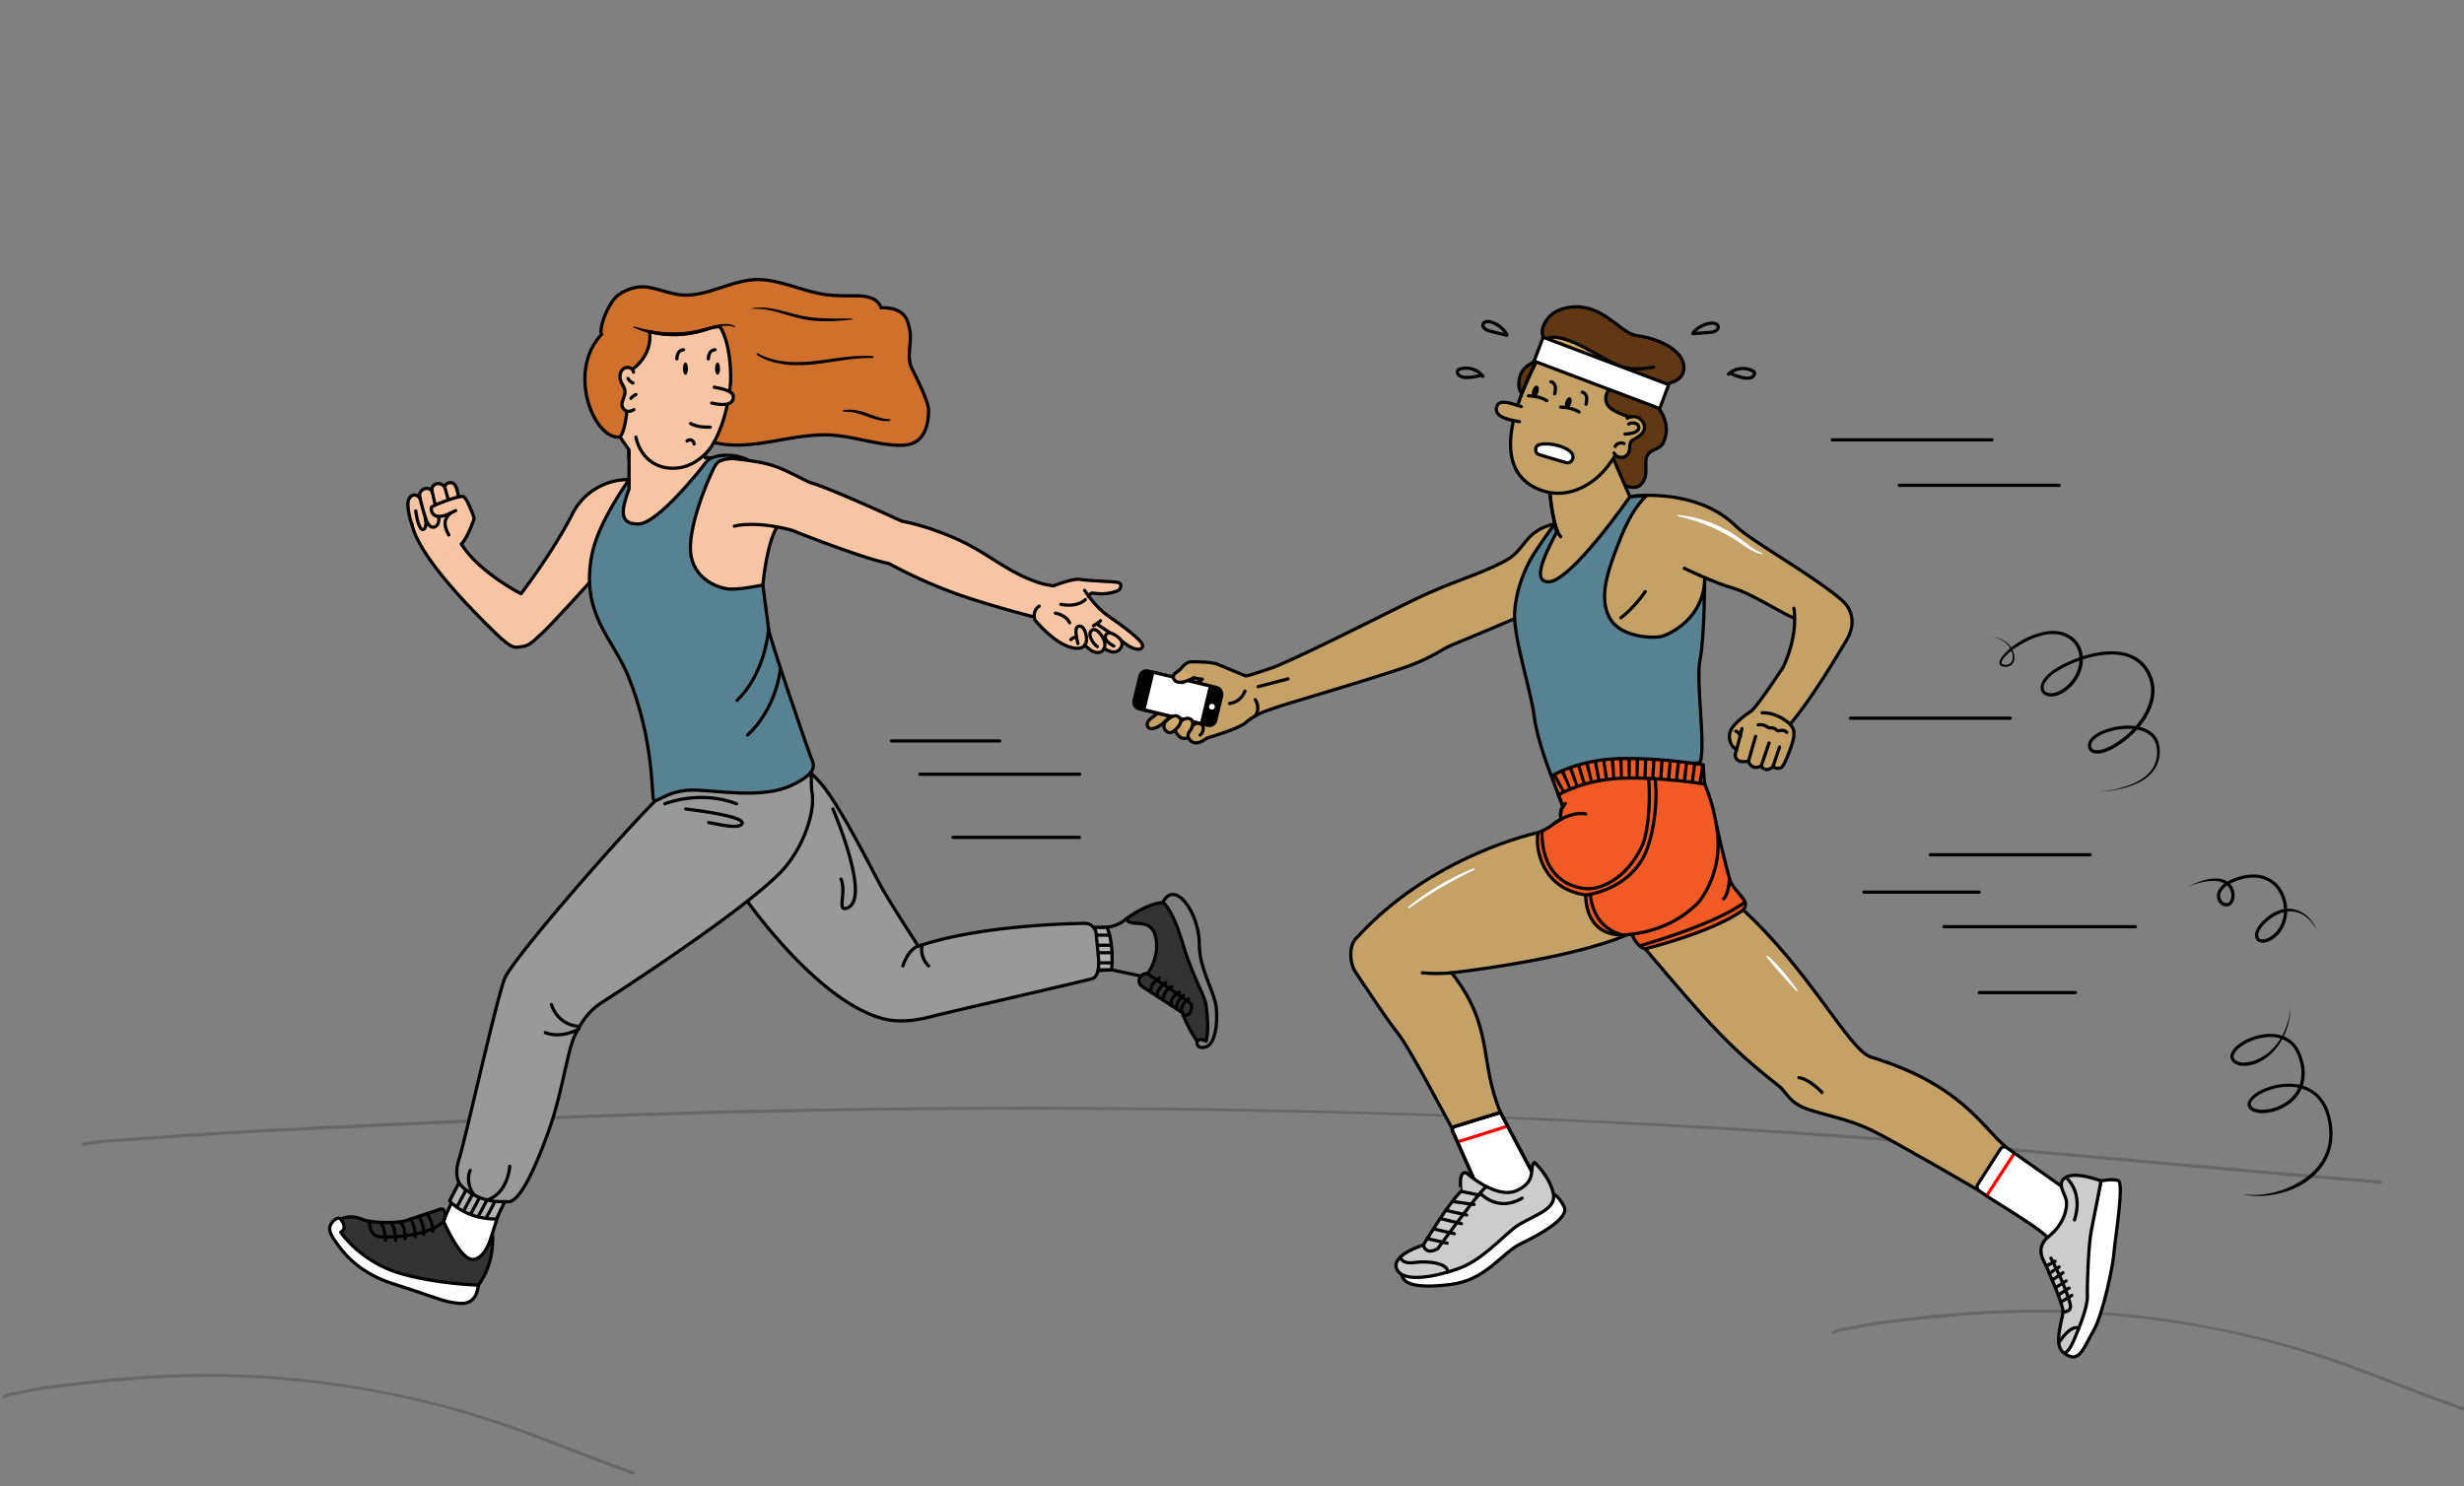 <svg xmlns="http://www.w3.org/2000/svg" viewBox="0 0 1525 920"><rect x="0" y="0" width="1525" height="920" fill="#808080" stroke="none"/><defs><style>.cls-1,.cls-14,.cls-23,.cls-5,.cls-9{fill:none;}.cls-2{opacity:0.2;}.cls-20,.cls-3{fill:#fff;}.cls-10,.cls-11,.cls-12,.cls-13,.cls-17,.cls-18,.cls-19,.cls-21,.cls-22,.cls-23,.cls-24,.cls-25,.cls-27,.cls-28,.cls-3,.cls-4,.cls-5,.cls-7,.cls-8,.cls-9{stroke:#000;}.cls-10,.cls-11,.cls-13,.cls-14,.cls-18,.cls-19,.cls-21,.cls-22,.cls-25,.cls-28,.cls-3,.cls-4,.cls-5,.cls-7,.cls-8,.cls-9{stroke-linecap:round;}.cls-10,.cls-11,.cls-12,.cls-13,.cls-14,.cls-18,.cls-19,.cls-21,.cls-22,.cls-3,.cls-4,.cls-5{stroke-linejoin:round;}.cls-10,.cls-11,.cls-12,.cls-13,.cls-14,.cls-17,.cls-18,.cls-19,.cls-21,.cls-22,.cls-24,.cls-25,.cls-27,.cls-28,.cls-3,.cls-4,.cls-5,.cls-7,.cls-8,.cls-9{stroke-width:2px;}.cls-4{fill:#333;}.cls-13,.cls-6,.cls-7{fill:#f8c5a4;}.cls-17,.cls-23,.cls-24,.cls-25,.cls-27,.cls-28,.cls-7,.cls-8,.cls-9{stroke-miterlimit:10;}.cls-8{fill:#cf702c;}.cls-10{fill:#b3b3b3;}.cls-11{fill:#999;}.cls-12{fill:#588191;}.cls-14{stroke:red;}.cls-15,.cls-27{fill:#603813;}.cls-16,.cls-17,.cls-28{fill:#c4a166;}.cls-18{fill:#91891e;}.cls-21{fill:#ccc;}.cls-22{fill:#f15a24;}.cls-23{stroke-width:12px;stroke-dasharray:2 3;}.cls-24,.cls-25,.cls-26{fill:#d1ab6d;}</style></defs><title>hero-lat</title><g id="Layer_2" data-name="Layer 2"><g id="hero-frames"><rect class="cls-1" width="1525" height="920"/></g><g id="heros"><path class="cls-2" d="M1471.8,558.65c-92.75-7.36-185.34-16.62-278.07-24.15s-185.69-12.45-278.68-16q-278.18-10.68-556.42-.4-77.92,2.84-155.79,6.72c-26.4,1.28-52.81,2.55-79.18,4.29q-19.78,1.3-39.55,2.79c-11.46.85-23.18,1.05-34.48,3.32-1.26.25-.68,2.17.58,1.92,11.1-2.22,22.68-2.4,33.95-3.23q18.36-1.36,36.72-2.61c23.55-1.57,47.12-2.77,70.69-3.93q69.37-3.41,138.78-6.2c92.45-3.62,184.95-6,277.47-6.31,184.09-.58,368.66,5.08,552.24,19,104,7.89,207.81,18.54,311.8,26.8C1473.13,560.76,1473.08,558.76,1471.8,558.65Z" transform="translate(1.77 172.09)"/><path class="cls-2" d="M390.73,738.91c-25.57-8.9-51.12-19.7-76.69-28.75a552.81,552.81,0,0,0-76.72-20.64,566,566,0,0,0-152.65-9.63c-14.22,1-28.43,2.47-42.63,4.13-7.22.84-14.44,1.68-21.65,3-3.6.65-7.2,1.38-10.8,2.14-3.13.66-6.34.67-9.4,2.74-.34.23-.15,2.16.19,1.92,3-2,6.18-2,9.26-2.67,3.34-.7,6.69-1.38,10-2,6.43-1.18,12.88-2,19.33-2.75,12.65-1.51,25.31-2.85,38-3.89a578.27,578.27,0,0,1,76-1.7c50.49,2.48,101.22,11.19,151.82,28.16,28.67,9.62,57.32,22,86,32C391.12,741,391.08,739,390.73,738.91Z" transform="translate(1.77 172.09)"/><path class="cls-2" d="M1522.95,699.14c-25.57-8.9-51.12-19.7-76.69-28.75a552.81,552.81,0,0,0-76.72-20.64,566,566,0,0,0-152.65-9.63c-14.22,1-28.43,2.47-42.63,4.13-7.22.84-14.44,1.68-21.65,3-3.6.65-7.2,1.38-10.8,2.14-3.13.66-6.34.67-9.4,2.74-.34.23-.15,2.16.19,1.92,3-2,6.18-2,9.26-2.67,3.34-.7,6.69-1.38,10-2,6.43-1.18,12.88-2,19.33-2.75,12.65-1.51,25.31-2.85,38-3.89a578.27,578.27,0,0,1,76-1.7c50.49,2.48,101.22,11.19,151.82,28.16,28.67,9.62,57.32,22,86,32C1523.35,701.26,1523.3,699.26,1522.95,699.14Z" transform="translate(1.77 172.09)"/><path class="cls-3" d="M209.09,582.56s-1.53-2-4.69,1.36c-4.48,4.84-1.43,8.76,4.69,16.91,3.59,4.78,13.55,15.89,32.49,21.8s30.26,10.59,35.76,11.41,15.27,3.46,17-10.59Z" transform="translate(1.77 172.09)"/><polygon class="cls-3" points="275.64 752.9 279.42 744.59 308.11 752.9 303.03 768.93 297.64 783.3 267.91 773.93 275.64 752.9"/><path class="cls-4" d="M269.6,576.84s2.42-1.48,3.46.37c2.24,4-.64,6-.2,7,3.9,8.46,10.83,21.86,16.84,23.17,8.42,1.83,13.31-15.25,13.31-15.25s2,16.68-8.66,31.34c0,0-27-.81-49.2-7.54s-34.63-22.82-36.06-25.26c0,0,4.69-1.89,0-8.08,0,0,5.5-3.19,13,0s24.24,2,26.69,1.15Z" transform="translate(1.77 172.09)"/><path class="cls-5" d="M272.86,584.17c-13.59,11.27-40.13,9.32-40.13,9.32s-6.17-.88-5.74-9.61" transform="translate(1.77 172.09)"/><path class="cls-5" d="M233.74,584.56s2.85,3.23,3.06,11.17" transform="translate(1.77 172.09)"/><path class="cls-5" d="M240.05,584.59s3.06,2.59,3.06,11.14" transform="translate(1.77 172.09)"/><path class="cls-5" d="M246.18,584.17a16.22,16.22,0,0,1,2.69,10.54" transform="translate(1.77 172.09)"/><path class="cls-5" d="M252.3,582.56s3,3.81,3,10.93" transform="translate(1.77 172.09)"/><path class="cls-5" d="M257.56,580.82s3.48,5.95,2.87,11.25" transform="translate(1.77 172.09)"/><path class="cls-5" d="M262.47,579.2s3.87,5,3.67,11" transform="translate(1.77 172.09)"/><path class="cls-6" d="M681.57,229.4a3.76,3.76,0,0,1-.29.57h0c-.39-.2-.61-.34-.61-.34Z" transform="translate(1.77 172.09)"/><path class="cls-6" d="M681.57,229.4a3.76,3.76,0,0,1-.29.57h0c-.39-.2-.61-.34-.61-.34Z" transform="translate(1.77 172.09)"/><path class="cls-6" d="M705.41,227.67c-.46,4.38-7.33,1.49-10.76-1.29-.57-.47-1.47-1.14-2.55-1.91.89,1.57.82,3.27-.61,5.1-2.94,3.77-8.4,1.37-10.23.4a3.76,3.76,0,0,0,.29-.57l-.92.23s.22.14.61.34a4,4,0,0,1-3.89,2c-3.06-.12-6.47-2.91-8-4.27-1.22,1.41-3.55,2.23-7.84,1.21-11.29-2.7-23.32-19-23.32-19s-24.62-7.59-46.18-13.65c-17.11-4.82-43.86-19.52-43.86-19.52-14.71-1.7-64.71-24.11-69-22.39-6.82,12.52-8.78,35.82-8.78,35.82l-3.82,5.44-29.15,3.41-48.66-29-11.39-21.6L387.55,128V106.46h47.18v5h12.58s15.21,1.25,25.26,3.69,16.4,6.6,27,11.55,42.34,17.42,57,24c0,0,14.32,2.26,34.29,11.19s32.37,21.89,53.48,27.75l5.92,1.09s12-5,16.84-4,20.34,1.26,23.18,1.87,1.68,4.07.12,4.95a27.3,27.3,0,0,1-15,1.67,2.91,2.91,0,0,0-3.39,2.08l.17-.12a55.08,55.08,0,0,0,11.87,12C692.22,214.87,705.74,224.58,705.41,227.67Z" transform="translate(1.77 172.09)"/><path class="cls-5" d="M671.93,197.19a2.91,2.91,0,0,1,3.39-2.09,27.24,27.24,0,0,0,15-1.67c1.57-.87,2.71-4.33-.12-4.95s-18.32-1-23.18-1.87-16.84,4-16.84,4l-5.92-1.09c-21.11-5.86-33.51-18.81-53.48-27.75s-34.29-11.19-34.29-11.19c-14.63-6.59-44.53-20.38-57-24-10.59-4.94-16.94-9.16-27-11.6s-25.27-3.69-25.27-3.69H434.73v-5H387.56v21.53l-10.16,20.32,11.38,21.6,48.66,29,29.15-3.41,3.82-5.43s2.25-25.47,8.77-35.77" transform="translate(1.77 172.09)"/><path class="cls-6" d="M450.29,66.16c-.55,5.69-2.73,22.29-10.2,35.63-5.76,10.26-14.64,18.6-28.31,18.6-12.45,0-23.08-9.89-29.73-21.93,3.34-4.31,4.17-16,4.17-16l3.26-25.86c1.54-.73,12.79-9.38,10.79-23.31a67.26,67.26,0,0,0,33.6-1.05c3.2-.94,6.72-2.08,10-2.06l.18.3C450.51,40.79,450.84,60.53,450.29,66.16Z" transform="translate(1.77 172.09)"/><path class="cls-7" d="M440.09,101.8c-3.76,7.09-11.83,13.82-20.11,15.45-13.25,2.6-25-4.32-28.21-18.77" transform="translate(1.77 172.09)"/><path class="cls-8" d="M572.95,81.66c0,7.43-1.61,15.88-8,19.71-3.59,2.16-8,2.36-12.2,2.13-13.8-.77-27.13-5.64-40.93-6.3-24.09-1.19-48.39,10.42-71.76,4.6,7.47-13.35,9.64-29.95,10.2-35.63s.22-25.37-6.26-35.7c-.05-.19-.11-.3-.18-.3-3.25,0-6.77,1.11-10,2.06a67.26,67.26,0,0,1-33.6,1.05c2,13.93-9.25,22.58-10.79,23.31l-3.26,25.86s-.83,11.73-4.17,16c-10.53,1.24-21.78-16.62-21.76-35.8,0-12.72,4.66-21.62,10.3-27.78-1.91-4.12,4.57-20.51,10.72-24.6,5.37-3.57,11.64-5.54,18-4.53s12.41,3.53,18.78,4.5C434.9,12.85,451.66.27,468.67,1c14,.63,27,7.49,41,9.33,6,.8,12.09.64,18.14.71A27.88,27.88,0,0,1,537,12.23c2.95,1.05,5.65,3.23,6.56,6.23C559.51,18,560.19,28,560.79,30c2.85,9.87-2.59,18.09,2.34,27.1C565.08,60.69,572.92,76.7,572.95,81.66Z" transform="translate(1.77 172.09)"/><path d="M390.76,30l.69.19c.45.12,1.11.31,1.94.56s1.84.48,3,.75,2.48.57,3.94.81c.72.14,1.47.28,2.26.39s1.59.26,2.43.34c1.66.22,3.43.39,5.26.48s3.72.17,5.64.13c1,0,1.93,0,2.9-.09s1.94-.11,2.91-.21,1.94-.21,2.9-.33,1.92-.28,2.87-.44c1.89-.33,3.74-.75,5.52-1.19s3.49-1,5.16-1.43,3.26-.83,4.75-1.09a19.19,19.19,0,0,1,7.39-.12,7.15,7.15,0,0,1,2,.78,4.51,4.51,0,0,1,.47.31l.16.11a.33.33,0,0,1-.37.54h0a4.71,4.71,0,0,0-.59-.31,6.39,6.39,0,0,0-1.83-.51,18.08,18.08,0,0,0-6.9.66c-1.42.36-2.95.8-4.56,1.33s-3.3,1.13-5.11,1.67a56.44,56.44,0,0,1-5.65,1.45,55.74,55.74,0,0,1-6,.93q-1.51.18-3,.25c-1,.08-2,.11-3,.11-2,0-3.95-.06-5.84-.21s-3.7-.41-5.41-.71c-.86-.14-1.68-.33-2.47-.5s-1.56-.34-2.29-.56c-1.46-.39-2.78-.81-3.94-1.21s-2.15-.82-3-1.14-1.42-.63-1.84-.83l-.65-.3a.33.33,0,0,1,.23-.61Z" transform="translate(1.77 172.09)"/><path class="cls-6" d="M364.74,186.78s-26.08,28.79-29.88,32.05-8.15,8.69-13,9.24-4.35,1.09-17.38-8.69-39-43.51-39-43.51l18.28-11.2c11.41,17.93,37,30.8,37,30.8s19.56-25.53,31.51-48.89a38.66,38.66,0,0,1,35.31-21.76Z" transform="translate(1.77 172.09)"/><path class="cls-6" d="M265.64,176c-1.62-1-5.85-9.55-6.84-11.16a60,60,0,0,1-5.71-12,40.91,40.91,0,0,1-2.54-12.55c-.06-.84.06-3.73,2.17-5.18s4.3,0,5.31,1.36c-.9-3.19.78-4.92,2.46-5.69s4.23-.37,5.09,1.68c-.69-3,.77-4.13,2.49-4.84s4.24.44,5.31,1.95c.5-2.73,3.43-3.15,5-2.44s2,2.24,2.47,3.69c.33,1,.82,3.89,1.15,4.89h0a5.88,5.88,0,0,1,3-.14c2.37,1.18,6.51,12.65,6.53,13.43s-4.19,12.1-7.76,15.77Z" transform="translate(1.77 172.09)"/><path class="cls-9" d="M276,159.07c-4.85-8.53-.82-11.68,1-13.48" transform="translate(1.77 172.09)"/><path class="cls-5" d="M280.24,144c-3.5,1.54-4.92,2.82-8.92,3.47-6,1-6.58-4.55-6-5.59s17.4-7.65,19.78-6.48,6.51,12.65,6.53,13.43-4.19,12.1-7.76,15.77l-.15.06c11.41,17.93,37,30.8,37,30.8s19.56-25.53,31.51-48.89a38.66,38.66,0,0,1,35.31-21.76" transform="translate(1.77 172.09)"/><path class="cls-9" d="M282.1,135.56c-.33-1-.82-3.89-1.15-4.89-.48-1.45-1.09-3-2.47-3.69s-4.46-.29-5,2.44" transform="translate(1.77 172.09)"/><path class="cls-9" d="M265.72,132.3c-.69-3,.77-4.13,2.49-4.84s4.24.44,5.31,1.95l2,7.33" transform="translate(1.77 172.09)"/><path class="cls-9" d="M258.17,136.3c-.9-3.19.78-4.92,2.46-5.69s4.23-.37,5.09,1.68l1.78,7.79" transform="translate(1.77 172.09)"/><path class="cls-9" d="M258.17,136.3c-1-1.31-3.25-2.77-5.31-1.36s-2.22,4.34-2.17,5.18a40.91,40.91,0,0,0,2.54,12.55" transform="translate(1.77 172.09)"/><path class="cls-9" d="M258.17,136.3c1.46,5.58,2,8.18,3.74,13.17.32.91,2,5.83,5.44,4.6,2.28-.82,2.79-3.92,2.35-6.49" transform="translate(1.77 172.09)"/><path class="cls-9" d="M261.36,148.22c.35,1.6,1.24,6.46-1,7.41-2.93,1.23-4.61-9.62-4.83-11.45" transform="translate(1.77 172.09)"/><path class="cls-9" d="M253.16,152.55c2.35,10.37,13.21,29.73,51.28,66.83,11.67,11.38,12.5,9.24,17.38,8.69s9.24-6,13-9.24,29.88-32.05,29.88-32.05" transform="translate(1.77 172.09)"/><path class="cls-10" d="M282.34,560l-5.86,11.27s9.21,11.27,29,11.27l5.16-10.87Z" transform="translate(1.77 172.09)"/><path class="cls-5" d="M686.22,428.27l20.89,4.41h5.11l4.41-19.86-3.71-18.46-17.66,2.32S690.75,401.51,682,402s-11.33,0-11.33,0l3.25,27,12.32-.72" transform="translate(1.77 172.09)"/><path class="cls-10" d="M675,402h8.33s4.48,8.34,2.85,26.27h-8.39Z" transform="translate(1.77 172.09)"/><line class="cls-5" x1="679.14" y1="596.04" x2="688.34" y2="596.04"/><line class="cls-5" x1="679.14" y1="589.77" x2="688.34" y2="589.77"/><line class="cls-5" x1="679.14" y1="585.14" x2="686.71" y2="585.14"/><line class="cls-5" x1="679.14" y1="578.87" x2="686.71" y2="578.87"/><path class="cls-4" d="M695.26,396.67s13.17-9.76,22.76-10c0,0,5.57,3.08,12.08,24.88s13.85,32.29,14.63,39c.84,7.2,1.63,15.33,0,21.83,0,0-3.95-2.09-5.57,0a82.3,82.3,0,0,1-9.29-17.65S712,442.89,705.95,439.18s-.7-9.64,2.48-8.48c0,0,8-10.35,5-23S697.74,402.63,695.26,396.67Z" transform="translate(1.77 172.09)"/><path class="cls-5" d="M718,386.68s2.56-7.2,8.83-4.41,13.7,16.26,13.7,30.78,9.09,28.07,10.39,38.21c1.16,9.06-.4,23.46-6.67,24.85s-5.11-3.72-5.11-3.72" transform="translate(1.77 172.09)"/><path class="cls-11" d="M459.62,384.19S504.5,449,546.06,458.81c9.24,2.17,19.83.68,28-1.49s84.18-19.53,99.86-23.49c4.33-1.09,4.59-8.44,4.17-12.89l-1.39-15a7.1,7.1,0,0,0-7.2-6.45c-10.7.21-65.29,1.36-102.91,14.13,0,0-16.64-25.45-22.75-36.45-5.86-10.54-24.24-47.8-36.46-63-7-8.71-12.67-11.46-12.67-11.46Z" transform="translate(1.77 172.09)"/><path class="cls-5" d="M566.56,413.59s-5.84,1.23-9.51,12.24" transform="translate(1.77 172.09)"/><path class="cls-5" d="M572.95,425.82a14.14,14.14,0,0,1-4-13" transform="translate(1.77 172.09)"/><path class="cls-5" d="M513.74,328.68s25.61,59.4,7.3,61.67c-4.05.5.93-11.09-2.31-18.27" transform="translate(1.77 172.09)"/><path class="cls-11" d="M499.51,302.12c1.3,4.19.45,11.1,1.34,16.68,2,12.53-6.09,35.44-19.69,49.27-26.26,26.71-111.94,81.39-111.94,81.39-7.27,5.3-11,11-15.08,19.15-4.89,9.78-7.68,35.47-16.57,60.07-17.52,48.49-24.44,43-26.89,43a33.94,33.94,0,0,1-17.1-3.12c-9.25-4.21-11.24-8.56-11.24-8.56s-3.17-5,.09-14.8,23.51-100.72,28.25-111.78c5.7-13.31,77.69-95.27,94.8-111.33l19-20Z" transform="translate(1.77 172.09)"/><path class="cls-5" d="M291.42,567.59s-5.46-7.54-2.2-15.15" transform="translate(1.77 172.09)"/><path class="cls-5" d="M313.71,549.82S313,565,301.26,570.2" transform="translate(1.77 172.09)"/><path class="cls-5" d="M356.57,463.21s-12.48.11-17.09-13.47" transform="translate(1.77 172.09)"/><path class="cls-5" d="M335.73,467.11s8.63,4.26,20.78-2.22" transform="translate(1.77 172.09)"/><path class="cls-5" d="M409.68,325.49s21.61-8.85,44.43,0" transform="translate(1.77 172.09)"/><line class="cls-5" x1="282.73" y1="747.31" x2="288.43" y2="736.64"/><line class="cls-5" x1="287.1" y1="749.3" x2="292.81" y2="738.63"/><line class="cls-5" x1="291.47" y1="751.28" x2="296.11" y2="742.6"/><line class="cls-5" x1="295.84" y1="753.27" x2="301.55" y2="742.6"/><line class="cls-5" x1="301.27" y1="753.27" x2="305.92" y2="744.59"/><path class="cls-5" d="M422.64,328.68c10.83,1.32,35.88,4.83,34.95,8.83-1,4.17-15.76.48-20.79-.45" transform="translate(1.77 172.09)"/><path class="cls-12" d="M364.74,170.43c-7.59,37.09,12.39,52,22.07,75.52,16.18,39.33,14.66,73.9,15.87,76.88,1.3,3.23,8.06-5.83,24.22-5.83,14.43,0,42.82,5.74,61-2.84,6.9-3.25,16-8.31,13.25-14.82-2.37-5.53-26.68-76.47-27.22-81.91s-3-22-3.53-27.4c0,0-15.5,3.36-22.27,2.36-5.81-.86-21.46-6.17-22.55-23.55s13.31-50.5,16-53.78c4.39-5.38,19.22-2.55,19.22-2.55-7-3.8-21.34-4.1-25.54,1.47-2.78,3.69-30,38.3-42,38.3s-10.59-8.42-5.7-21.73v-5.73S368.79,150.64,364.74,170.43Z" transform="translate(1.77 172.09)"/><path class="cls-5" d="M452.75,153.64s11.74-3.7,35.4,2.44c21.31,8.51,49.87,18.85,60.06,20.58a312.26,312.26,0,0,0,41.7,18.76c21.1,7.52,48.34,14.41,48.34,14.41" transform="translate(1.77 172.09)"/><path class="cls-5" d="M473.94,217.44s-1.9,27.2-19.56,44" transform="translate(1.77 172.09)"/><path class="cls-5" d="M481.16,242.54s-2.33,23.83-20.26,40.4" transform="translate(1.77 172.09)"/><path class="cls-5" d="M669.54,193.38s6.18,10,14.42,15.71,21.77,15.43,21.44,18.52c-.47,4.38-7.33,1.49-10.76-1.29S677.4,214.4,677.4,214.4" transform="translate(1.77 172.09)"/><path class="cls-13" d="M681.69,229.31s6.25,4.79,9.82.21c2.43-3.12.94-5.88-2.59-8.17-3.85-2.49-5.83-1.75-6.46,0-1.27,3.43,5.15,6.49,5.15,6.49" transform="translate(1.77 172.09)"/><path class="cls-5" d="M669.66,227.11s3.66,4.6,7.72,4.75,4.6-3.64,4.69-4.35c.48-4.11-5-11.54-7.91-9.59-3.51,2.36.68,8.81,3.28,10.25" transform="translate(1.77 172.09)"/><path class="cls-5" d="M669.95,199.09s-4.45,5-15.15,2.93" transform="translate(1.77 172.09)"/><path class="cls-5" d="M675,215.19s3.52-1.91,4.37-3.08" transform="translate(1.77 172.09)"/><path class="cls-5" d="M664.51,222.36a4.64,4.64,0,0,0-3.52,1.5" transform="translate(1.77 172.09)"/><path class="cls-5" d="M651.4,207.47s6.57,1,8.86,6" transform="translate(1.77 172.09)"/><path class="cls-5" d="M641.44,203.12s-4.52,2.48-2.72,8.53c0,0,11.56,14.45,22.85,17.15s8.94-7.36,8.94-7.36-1.05-6.9-4.87-5.81c-2.79.79-.9,7.89-.27,10.72" transform="translate(1.77 172.09)"/><path class="cls-7" d="M440.27,67.61c10.2,1.75,12.44,3.93,11.73,7.11-1,4.65-7.92,3.88-13.27,2.69" transform="translate(1.77 172.09)"/><ellipse cx="424.23" cy="228.18" rx="1.56" ry="3.81"/><ellipse cx="444.12" cy="228.18" rx="1.56" ry="3.81"/><path class="cls-7" d="M390.34,58.28c-.81-4.22-8.44-4.35-8.41,3.11,0,3.46,3.59,6.32,3.14,9.75-.32,2.45-1.74,4.55-1.92,7-.15,2,2.26,6.44,7.37,3.36" transform="translate(1.77 172.09)"/><path class="cls-9" d="M386.92,62.2A6.59,6.59,0,0,0,390,65" transform="translate(1.77 172.09)"/><path class="cls-9" d="M391.77,72.17a8.69,8.69,0,0,0-3.06,2.31" transform="translate(1.77 172.09)"/><path d="M467.23,46.6,468,47c.47.24,1.16.64,2,1,.44.19.92.43,1.46.65l1.78.68,2.06.66,2.32.62a50.58,50.58,0,0,0,5.31.95c1.9.26,3.93.37,6,.47a91.7,91.7,0,0,0,13.15-.6c4.5-.47,9-1.13,13.19-1.72s8.19-1,11.6-1.28c1.71-.12,3.28-.19,4.67-.22s2.61,0,3.61,0,1.79.09,2.32.11l.82.05a.58.58,0,0,1,0,1.16h-.83c-.53,0-1.3,0-2.28,0s-2.18.06-3.55.13-2.91.21-4.59.37-3.5.38-5.42.65l-6.05.88c-4.19.62-8.71,1.33-13.23,1.84a93.58,93.58,0,0,1-13.45.5,55.49,55.49,0,0,1-11.66-1.72c-.83-.24-1.63-.47-2.38-.71l-2.11-.77-1.81-.78c-.56-.25-1.06-.52-1.51-.74-.93-.44-1.56-.87-2-1.14l-.7-.42a.58.58,0,0,1,.57-1Z" transform="translate(1.77 172.09)"/><path class="cls-9" d="M425.62,90.09c4.67,2.24,7.61,2.24,12.17,2.24" transform="translate(1.77 172.09)"/><path class="cls-9" d="M417.17,50.06c0-2.3.94-5.6,4.13-5.6" transform="translate(1.77 172.09)"/><path class="cls-9" d="M436.66,50.06c0-2.3.94-5.6,4.13-5.6" transform="translate(1.77 172.09)"/><path class="cls-9" d="M423.46,100.89a2.59,2.59,0,0,1,4.34,1.84" transform="translate(1.77 172.09)"/><polyline class="cls-5" points="383.81 270.56 389.32 278.54 389.11 283.67"/><path d="M1386.61,567.12l.91.14c.6.08,1.49.19,2.66.27a49.53,49.53,0,0,0,10.08-.43,56.47,56.47,0,0,0,15-4.31,60.66,60.66,0,0,0,8.34-4.6,39,39,0,0,0,8-6.8,32.7,32.7,0,0,0,6-9.59,32.28,32.28,0,0,0,2.27-11.87,41.09,41.09,0,0,0-2-12.69,24.66,24.66,0,0,0-7-11.08,22.77,22.77,0,0,0-12.41-5.29,35.23,35.23,0,0,0-14.07,1.32,34.83,34.83,0,0,0-6.67,2.7,17.43,17.43,0,0,0-5.5,4.29,3.49,3.49,0,0,0-.91,2.65,1.16,1.16,0,0,1,.07.24c.06.13.13.3.19.41a3.79,3.79,0,0,0,.38.51,4.32,4.32,0,0,0,1.23.89,13.53,13.53,0,0,0,6.81.93,27.78,27.78,0,0,0,13.43-4.9,21.2,21.2,0,0,0,8.31-11.19,25.28,25.28,0,0,0-.19-13.9c-.3-1.13-.68-2.27-1.07-3.33a21.9,21.9,0,0,0-1.45-3.12,16.56,16.56,0,0,0-4.33-5,18.86,18.86,0,0,0-12.38-3.49,32.58,32.58,0,0,0-12.36,3.12,28.15,28.15,0,0,0-5.25,3.16,12.27,12.27,0,0,0-3.71,4.22,3.13,3.13,0,0,0-.23,2.22l0,.12.05.12a2.41,2.41,0,0,0,.15.3,4.1,4.1,0,0,0,.29.45,4.32,4.32,0,0,0,.86.81,8.62,8.62,0,0,0,4.89,1.27,22.72,22.72,0,0,0,9.83-2.68,30.31,30.31,0,0,0,7.62-5.51,37.24,37.24,0,0,0,8.37-13,50.38,50.38,0,0,0,2.69-9.74c.2-1.15.33-2,.4-2.65l.11-.91-.06.92c0,.61-.11,1.5-.25,2.67a48.14,48.14,0,0,1-2.19,10,38.33,38.33,0,0,1-8,13.76,32,32,0,0,1-7.78,6.2,22.43,22.43,0,0,1-10.74,3,10.52,10.52,0,0,1-6-1.65,6.31,6.31,0,0,1-1.27-1.21,5.69,5.69,0,0,1-.51-.79,3.72,3.72,0,0,1-.18-.37l-.1-.22-.07-.23a5.12,5.12,0,0,1,.31-3.64,14.1,14.1,0,0,1,4.31-5,30.12,30.12,0,0,1,5.63-3.39,34.56,34.56,0,0,1,13.13-3.3,24.45,24.45,0,0,1,7.08.72,18.38,18.38,0,0,1,6.6,3.18,18.56,18.56,0,0,1,4.85,5.64,24.13,24.13,0,0,1,1.57,3.38c.44,1.19.81,2.33,1.14,3.54a27.27,27.27,0,0,1,.18,15,23.21,23.21,0,0,1-9.08,12.25,29.75,29.75,0,0,1-14.42,5.26,15.36,15.36,0,0,1-7.87-1.15,6.31,6.31,0,0,1-1.78-1.31,5.11,5.11,0,0,1-.72-1c-.09-.16-.14-.29-.21-.44a6.9,6.9,0,0,1-.21-.66,4.38,4.38,0,0,1,.21-2.39,7.33,7.33,0,0,1,1.06-1.88,19.25,19.25,0,0,1,6.15-4.85,36.82,36.82,0,0,1,7-2.86,37.21,37.21,0,0,1,14.88-1.38,24.78,24.78,0,0,1,13.48,5.77,26.65,26.65,0,0,1,7.61,12,43,43,0,0,1,2.09,13.34,34.29,34.29,0,0,1-2.42,12.6,34.7,34.7,0,0,1-6.35,10.17,43.2,43.2,0,0,1-17.16,11.63,57.71,57.71,0,0,1-15.51,3.59,46.24,46.24,0,0,1-10.2-.17c-1.17-.15-2.05-.32-2.65-.44Z" transform="translate(1.77 172.09)"/><path d="M1231.3,222.34s.38,0,1.12.11a16.16,16.16,0,0,1,3.22.73,14.53,14.53,0,0,1,4.66,2.61,13.34,13.34,0,0,1,4.12,6,9.51,9.51,0,0,1,.44,4.39,5.91,5.91,0,0,1-.87,2.32,4.75,4.75,0,0,1-2,1.72,6.07,6.07,0,0,1-2.69.47,8.2,8.2,0,0,1-1.39-.16l-.32-.07-.41-.14a2.83,2.83,0,0,1-.74-.46,2.22,2.22,0,0,1-.72-1.68,4.32,4.32,0,0,1,.34-1.58,11.3,11.3,0,0,1,1.53-2.54,39.79,39.79,0,0,1,9.14-8,50.1,50.1,0,0,1,12.13-5.83,36,36,0,0,1,7.08-1.57,23.92,23.92,0,0,1,7.61.29,17.51,17.51,0,0,1,3.76,1.24,20,20,0,0,1,1.79.91,18,18,0,0,1,1.69,1.14,16.15,16.15,0,0,1,5.11,6.45c2.26,5.2,1.79,11.36-.6,16.6a25.92,25.92,0,0,1-4.88,7.21,23.75,23.75,0,0,1-7.18,5.26,14.4,14.4,0,0,1-4.47,1.26,8.28,8.28,0,0,1-4.83-.85,5.32,5.32,0,0,1-1.95-1.83,5.24,5.24,0,0,1-.77-2.58,8.56,8.56,0,0,1,1.46-4.74,23.21,23.21,0,0,1,6.68-6.46,60.67,60.67,0,0,1,8-4.49,77.4,77.4,0,0,1,17.52-5.88c6.08-1.2,12.5-1.65,18.71-.11a24.26,24.26,0,0,1,8.66,4,22.75,22.75,0,0,1,6.23,7.24,27,27,0,0,1,1.93,4.34,24,24,0,0,1,1.09,4.65,25.53,25.53,0,0,1-.56,9.41,40.83,40.83,0,0,1-8.58,16.15A58.08,58.08,0,0,1,1309,289.6a37.36,37.36,0,0,1-7.89,3.88,16.73,16.73,0,0,1-4.39.9,8.28,8.28,0,0,1-2.37-.19A5.1,5.1,0,0,1,1292,293a4.76,4.76,0,0,1-1.31-2.19,5.21,5.21,0,0,1-.1-2.55,7.94,7.94,0,0,1,2.39-3.95,22.44,22.44,0,0,1,7.17-4.32,42,42,0,0,1,15.42-2.9,30.4,30.4,0,0,1,7.5.93,18.48,18.48,0,0,1,6.71,3.17,12.77,12.77,0,0,1,4.21,5.85,14.53,14.53,0,0,1,.76,3.39c.07.57.1,1.12.13,1.65s0,1.12,0,1.66a19.31,19.31,0,0,1-4,11.5,25.53,25.53,0,0,1-8.25,6.72,43.89,43.89,0,0,1-8.33,3.34,67.82,67.82,0,0,1-12.3,2.3c-2.87.27-4.41.3-4.41.3s1.54-.08,4.39-.46a68.47,68.47,0,0,0,12.13-2.74,43.14,43.14,0,0,0,8.08-3.53,24.47,24.47,0,0,0,7.7-6.67,17.87,17.87,0,0,0,3.38-10.78c0-.51,0-1-.05-1.51s-.08-1.06-.17-1.55a12.74,12.74,0,0,0-.79-3,11.77,11.77,0,0,0-3.73-4.9c-3.39-2.66-8.17-3.66-13-3.7a40.06,40.06,0,0,0-14.66,2.75,20.56,20.56,0,0,0-6.52,3.9,6,6,0,0,0-1.83,2.92,3.22,3.22,0,0,0,0,1.53,2.76,2.76,0,0,0,.77,1.34,4.32,4.32,0,0,0,3.19.84,14.8,14.8,0,0,0,3.86-.8,35.43,35.43,0,0,0,7.45-3.67,56.1,56.1,0,0,0,12.89-11.35,38.87,38.87,0,0,0,8.18-15.34,23.52,23.52,0,0,0,.53-8.68,22,22,0,0,0-1-4.24,25,25,0,0,0-1.79-4,20.74,20.74,0,0,0-5.68-6.61,22.26,22.26,0,0,0-7.95-3.69c-5.78-1.44-11.95-1-17.83.13a75.42,75.42,0,0,0-17.05,5.73,58.82,58.82,0,0,0-7.74,4.33,21.34,21.34,0,0,0-6.12,5.88,6.62,6.62,0,0,0-1.16,3.61,3.17,3.17,0,0,0,1.7,2.75,6.32,6.32,0,0,0,3.66.61,12.43,12.43,0,0,0,3.84-1.09,21.79,21.79,0,0,0,6.56-4.82,23.93,23.93,0,0,0,4.5-6.65c2.2-4.82,2.58-10.41.59-15a14.14,14.14,0,0,0-4.49-5.66,16,16,0,0,0-1.49-1,17.44,17.44,0,0,0-1.6-.82,15.5,15.5,0,0,0-3.36-1.11c-4.63-1-9.4-.14-13.66,1.22a54.17,54.17,0,0,0-11.68,5.58,38.19,38.19,0,0,0-9,7.34,9.92,9.92,0,0,0-1.4,2.13c-.32.74-.39,1.42,0,1.72a1.53,1.53,0,0,0,.36.24l.2.09.31.08a7.23,7.23,0,0,0,1.14.18,4.89,4.89,0,0,0,2.18-.28,4.07,4.07,0,0,0,2.4-3.15,8.65,8.65,0,0,0-.25-4,13,13,0,0,0-3.68-5.86,14.2,14.2,0,0,0-4.42-2.76,16,16,0,0,0-3.15-.88C1231.68,222.38,1231.3,222.34,1231.3,222.34Z" transform="translate(1.77 172.09)"/><path d="M1432.63,404.44l-.26-.48c-.17-.32-.43-.79-.8-1.39a28.08,28.08,0,0,0-3.64-4.8,18.36,18.36,0,0,0-7.62-5,14.82,14.82,0,0,0-5.46-.71,17.65,17.65,0,0,0-5.9,1.45,23.33,23.33,0,0,0-5.79,3.35,27.69,27.69,0,0,0-5.13,5,12.36,12.36,0,0,0-1.77,3.13,4.15,4.15,0,0,0-.11,3.12,2.62,2.62,0,0,0,2.51,1.29,8.15,8.15,0,0,0,3.54-.95,16.91,16.91,0,0,0,6-5.23,19.49,19.49,0,0,0,3.18-7.62,22.53,22.53,0,0,0-3.13-16.37,17.82,17.82,0,0,0-6.12-5.76,18.45,18.45,0,0,0-8-2.27,26.81,26.81,0,0,0-8.35.94,33.59,33.59,0,0,0-7.69,3c-2.31,1.31-4.41,3.05-5.32,5.23a5.22,5.22,0,0,0-.29,3.29,4.68,4.68,0,0,0,1.75,2.62,3.22,3.22,0,0,0,2.73.62,2.91,2.91,0,0,0,1.8-2,8.42,8.42,0,0,0-.17-6.08,8,8,0,0,0-1.59-2.43,9,9,0,0,0-2.26-1.64,13,13,0,0,0-5.17-1.47,29.12,29.12,0,0,0-9.16.92c-2.52.63-4.47,1.28-5.79,1.75s-2,.75-2,.75.66-.34,1.94-.94a52.07,52.07,0,0,1,5.66-2.3,30.22,30.22,0,0,1,9.45-1.75,14.18,14.18,0,0,1,6,1.23,10.13,10.13,0,0,1,4.77,5.12,10.38,10.38,0,0,1,.19,7.58,6.34,6.34,0,0,1-1.1,1.86,4,4,0,0,1-2,1.29A5.22,5.22,0,0,1,1373,388a6.67,6.67,0,0,1-2.5-3.75,7.23,7.23,0,0,1,.38-4.55,13.75,13.75,0,0,1,6.18-6.21,35.54,35.54,0,0,1,8.16-3.21,28.8,28.8,0,0,1,9-1,20.45,20.45,0,0,1,8.91,2.53,19.83,19.83,0,0,1,6.81,6.4,24.52,24.52,0,0,1,3.43,17.85,21.49,21.49,0,0,1-3.51,8.4,18.87,18.87,0,0,1-6.75,5.87,10.09,10.09,0,0,1-4.45,1.16,5.52,5.52,0,0,1-2.43-.55,4.11,4.11,0,0,1-1.86-1.87,6.06,6.06,0,0,1,0-4.68,14.31,14.31,0,0,1,2.05-3.65,29.62,29.62,0,0,1,5.51-5.43,26.46,26.46,0,0,1,6.26-3.67,17.2,17.2,0,0,1,12.55,0,19.3,19.3,0,0,1,7.67,5.75,27.38,27.38,0,0,1,3.3,5.15c.32.63.53,1.12.68,1.45Z" transform="translate(1.77 172.09)"/><line class="cls-9" x1="589.84" y1="518.35" x2="667.99" y2="518.35"/><line class="cls-9" x1="569.28" y1="479.27" x2="668.23" y2="479.27"/><line class="cls-9" x1="551.83" y1="458.66" x2="618.75" y2="458.66"/><line class="cls-9" x1="1203.13" y1="573.67" x2="1321.6" y2="573.67"/><line class="cls-9" x1="1224.97" y1="614.44" x2="1284.48" y2="614.44"/><line class="cls-9" x1="1153.65" y1="552.26" x2="1224.97" y2="552.26"/><line class="cls-9" x1="1194.68" y1="529.14" x2="1293.63" y2="529.14"/><line class="cls-9" x1="1133.97" y1="272.29" x2="1232.92" y2="272.29"/><line class="cls-9" x1="1175.49" y1="300.44" x2="1274.44" y2="300.44"/><line class="cls-9" x1="1145.21" y1="444.59" x2="1244.16" y2="444.59"/><path d="M464.13,18.64l.69-.09c.46,0,1.1-.18,2-.21s1.92-.08,3.12-.06l1.91.11,2.11.22c1.46.22,3,.49,4.67.85s3.36.79,5.13,1.24c3.53.92,7.24,2,11,2.76,1.89.37,3.76.67,5.63.89s3.72.39,5.52.48c3.6.22,7,.27,9.87.28l7,0c1.7,0,2.67,0,2.67,0h0a.31.31,0,0,1,0,.61l-.69.08c-.45.06-1.12.13-2,.21-1.69.17-4.11.41-7,.58s-6.34.26-10,.1c-1.84-.08-3.73-.23-5.66-.45s-3.88-.56-5.8-1c-3.85-.83-7.58-2-11.06-3-1.74-.52-3.41-1-5-1.43s-3.12-.75-4.53-1l-2-.35-1.84-.22c-1.16-.09-2.18-.15-3-.14s-1.51,0-2,0l-.7,0a.31.31,0,0,1-.05-.61Z" transform="translate(1.77 172.09)"/><path d="M520.52,81.69l1.25-.08,1.44-.08.89,0,.48,0,.55,0,1.06.06,1.19.15c.82.11,1.64.26,2.5.47a50.09,50.09,0,0,1,5.19,1.58l5,1.78c.8.26,1.57.51,2.3.73s1.43.38,2.08.55,1.24.27,1.78.33,1,.17,1.38.18l1.22.1h0a.5.5,0,0,1,0,1l-1.29.09c-.41,0-.91,0-1.48,0a17.33,17.33,0,0,1-1.92-.18c-.69-.12-1.45-.23-2.23-.42s-1.6-.39-2.43-.63c-1.66-.49-3.39-1.12-5.09-1.73s-3.4-1.21-5-1.64c-.8-.22-1.59-.43-2.31-.58L526,83.1,525,83c-.58-.1-1.28-.08-1.81-.13l-1.44-.08-1.25-.08a.5.5,0,0,1,0-1Z" transform="translate(1.77 172.09)"/><path class="cls-5" d="M708.43,430.7s23.53,15.45,27.25,18.93c0,0,.94,7.67-5.22,6.62" transform="translate(1.77 172.09)"/><path class="cls-5" d="M715.79,433.38s-6.15,3.38-5.32,8.65" transform="translate(1.77 172.09)"/><path class="cls-5" d="M719.7,436.1s-6,3.9-5.12,8.6" transform="translate(1.77 172.09)"/><path class="cls-5" d="M723.5,438.76a9.61,9.61,0,0,0-5.47,8.18" transform="translate(1.77 172.09)"/><path class="cls-5" d="M728.17,442.1s-5.88,2.42-5,8.23" transform="translate(1.77 172.09)"/><path class="cls-5" d="M730.78,444s-5.39,4.23-4.08,8.65" transform="translate(1.77 172.09)"/><path class="cls-5" d="M733.82,446.3s-5.83,3.89-3.95,8.44" transform="translate(1.77 172.09)"/><path class="cls-3" d="M926.85,516.51l17.7,33.44,5.2,9.3L942.18,574l-28.48.87.59-8.4-17.16-38.67a2.17,2.17,0,0,1,1.47-2.58Z" transform="translate(1.77 172.09)"/><line class="cls-14" x1="902.4" y1="706.79" x2="932.9" y2="697.16"/><path class="cls-15" d="M1027.41,102.39c-2,3.88-7.32,3.33-9.53,7.27-2.77,4.92,1.59,12.69-4.29,18.4s-20.36-5.91-25.84-5.47c1.11-1,2-1.92,2.66-2.64.44-.49.88-1,1.31-1.5s.68-.81,1-1.23l.43-.54c.29-.36.58-.73.86-1.11q1.38-1.83,2.67-3.77c.36-.53.72-1.08,1.07-1.62.76-1.2,1.5-2.41,2.22-3.64.34-.58.67-1.16,1-1.74,1-1.84,2-3.7,2.93-5.54.31-.6.61-1.2.89-1.8s.57-1.18.85-1.77l.76-1.62c1.1-2.41,2.08-4.72,2.94-6.81-5.74-2.59-15-4.81-16.8-10-1.45-4.31.74-6.87,1.54-8.35l19.34,7.31,11.19,4.23C1028.87,86.07,1031.61,94.23,1027.41,102.39Z" transform="translate(1.77 172.09)"/><path class="cls-5" d="M987.75,122.59c5.48-.45,20,11.17,25.85,5.46s1.52-13.48,4.28-18.4c2.21-3.93,7.53-3.38,9.53-7.27,4.26-8.28,1.58-16.31-2.79-21.94" transform="translate(1.77 172.09)"/><path class="cls-5" d="M1046,34.48l10.61-.82c2.33-.18,5.46-1.32,5-3.61-.36-1.81-2.74-2.28-4.57-2.06a17.19,17.19,0,0,0-10.88,5.84" transform="translate(1.77 172.09)"/><path class="cls-5" d="M1069.25,59.05a36.53,36.53,0,0,0,7.55,2.61c2.22.5,4.82.7,6.49-.85a2.11,2.11,0,0,0,.61-2.55,2.51,2.51,0,0,0-.94-.76,13.07,13.07,0,0,0-14.93,2" transform="translate(1.77 172.09)"/><path class="cls-5" d="M930.81,35.48,920.48,32.9c-2.27-.57-5.16-2.21-4.33-4.39.66-1.72,3.08-1.8,4.85-1.27a17.19,17.19,0,0,1,9.75,7.57" transform="translate(1.77 172.09)"/><path class="cls-5" d="M914.92,60.23A36.53,36.53,0,0,1,907,61.55c-2.27.13-4.87-.11-6.25-1.92a2.11,2.11,0,0,1-.17-2.62,2.51,2.51,0,0,1,1.06-.59,13.07,13.07,0,0,1,14.38,4.48" transform="translate(1.77 172.09)"/><path class="cls-3" d="M959.63,567s3.43,1.31,6.7,8-14.39,16.89-26.55,22.63-21.51,22.65-43.65,25.4-29.46-.49-30.41-6.24" transform="translate(1.77 172.09)"/><path class="cls-16" d="M1073.14,291.9l-.77,2.79c-.46,6.5,8.13,4.41,8.13,4.41,2.09,6.27,7.9,3,7.9,3,3,4.65,7.22.46,7.22.46,1.41.93,4.16,1.63,5.79,0s7.2-15.64,7.2-19.28c0-3.95,0-3.72-2.32-7.09,13.7-16.09,30.66-44.94,34.84-51.9s5.11-14.87,0-21.83-35.31-26-41.81-30.2-21.83-13.94-26-18.12c-24.94-24.88-65-19-65-19l-1.16.33-11.45-26.67-38,24.24s1.18,15.27,4.53,23.45l-7.32,8.38-8.21,21.37,4.8,16.88,54.35,28.18,33.14-5.88,12.08-20,2.38-20h0a148.35,148.35,0,0,0,17.45,6.49c11.29,3.09,31.73,16.57,37.76,18.42h.52c.09,6.27-.94,17.08-7,30.34,0,0-13.94,21.43-19.51,27.17,0,0-12.54,7.69-13.7,14C1068.26,285.34,1069.29,290,1073.14,291.9Z" transform="translate(1.77 172.09)"/><path class="cls-16" d="M960.29,152.3c-18.58,4.31-17.59,15.86-30.2,22.71-16.26,8.83-31.77,12.21-56.67,24.26-22.67,11-59.33,30-86,41.44,0,0-16.21,5.67-18.18,5.67,0,0-15.14-6.28-16.84-7-2.67-1.2-7.67-1.75-16.84-1.75-3,0-5.69,3.3-6.62,4.5s-4.53,2.79-4.53,4.88,2.32,5,9.29,2.09a25.29,25.29,0,0,0,3.37-1.63,24.8,24.8,0,0,0,5.34.93s-6.27,5.05-8.71,6-20.79,16.52-20.79,16.52-.82.6-2.44,1.86c-2,1.57-3.18,4.35-1,5.81s7.08-1.63,7.78-2.21a20.14,20.14,0,0,1,2.09-1.39S717,278.8,720.82,281c2.44,1.39,4.65-1.18,4.65-1.18s2.56,7.32,8.25,4.65c0,0,1.63,3.83,5.46,3.25s4.53-2.56,7.43-3.37,18.12-5.46,22.41-8.94a38.59,38.59,0,0,1,12.66-7.32c5.81-2.21,16-5.32,16-5.32s55-16.36,70.95-22.07,22-10.91,28-13.42S938.51,210,950.1,204.43Z" transform="translate(1.77 172.09)"/><path class="cls-17" d="M1074.57,388.86c44.07,39.63,67.91,89.24,81.76,93.46,55.75,17,68.66,43.42,83.53,55.78,0,0-4.81,18.87-16.89,26.77,0,0-52.7-30.72-66.17-37.22s-24.62-8.36-38.09-12.54-14-10.63-20-15.33c-29.73-23.27-42.27-37.28-82.23-84.55Z" transform="translate(1.77 172.09)"/><path class="cls-18" d="M1111.58,495c6.81.9,14.32,9.19,14.32,9.19" transform="translate(1.77 172.09)"/><path class="cls-17" d="M950.54,343.23s-66.22,13.6-113.35,66c-4.18,4.65-3.72,14.87,0,20.44s19.51,29.61,26.48,38.27,29.27,51.43,33,57.93l30.2-9.33C913.37,484,923.13,464,896.65,430.1c0,0,72.47-7.93,108.71-23.6Z" transform="translate(1.77 172.09)"/><path class="cls-5" d="M926.85,516.51l17.7,33.44,5.2,9.3L942.18,574l-28.48.87.59-8.4-17.16-38.67a2.17,2.17,0,0,1,1.47-2.58Z" transform="translate(1.77 172.09)"/><path class="cls-5" d="M1048.09,433.8" transform="translate(1.77 172.09)"/><path class="cls-5" d="M896.65,430.1a96.94,96.94,0,0,1-18.12,0" transform="translate(1.77 172.09)"/><path class="cls-5" d="M719.31,274.94S717,278.8,720.82,281c2.44,1.39,4.65-1.18,4.65-1.18s2.56,7.32,8.25,4.65c0,0,1.63,3.83,5.46,3.25s4.53-2.56,7.43-3.37,18.12-5.46,22.41-8.94a38.59,38.59,0,0,1,12.66-7.32c5.81-2.21,16-5.32,16-5.32s55-16.36,70.95-22.07,22-10.91,28-13.42S938.51,210,950.1,204.43" transform="translate(1.77 172.09)"/><path class="cls-5" d="M721.74,272.34s-3.83,3.41-4.53,4-5.57,3.72-7.78,2.21-1-4.24,1-5.81c1.62-1.26,2.44-1.86,2.44-1.86s18.35-15.56,20.79-16.52,8.71-6,8.71-6a24.8,24.8,0,0,1-5.34-.93,25.29,25.29,0,0,1-3.37,1.63c-7,2.9-9.29,0-9.29-2.09s3.6-3.68,4.53-4.88,3.6-4.5,6.62-4.5c9.17,0,14.17.55,16.84,1.75,1.7.76,16.84,7,16.84,7,2,0,18.18-5.67,18.18-5.67,26.67-11.45,63.33-30.47,86-41.44,24.9-12,40.41-15.43,56.67-24.26,12.61-6.85,11.61-18.4,30.2-22.71" transform="translate(1.77 172.09)"/><path class="cls-5" d="M735.69,278.08s2.31-3.55,5.33-2.24,2,5.72,0,7.11" transform="translate(1.77 172.09)"/><rect class="cls-19" x="701.23" y="248.06" width="52.03" height="24.04" rx="4.13" ry="4.13" transform="translate(82.47 9.66) rotate(13.49)"/><polygon class="cls-3" points="743.57 447.95 749.16 424.72 713.53 416.1 707.95 439.33 743.57 447.95"/><circle class="cls-20" cx="748.36" cy="265.41" r="1.79" transform="translate(437.2 1167.27) rotate(-86.32)"/><path class="cls-9" d="M1040.66,179.71s18.77,9.14,30.06,12.24,31.73,16.57,37.76,18.42" transform="translate(1.77 172.09)"/><path class="cls-9" d="M1108.49,204.43s3.25,15-6.5,36.27c0,0-13.94,21.43-19.51,27.17,0,0-12.54,7.69-13.7,14-.63,3.43.4,8,4.25,10" transform="translate(1.77 172.09)"/><line class="cls-9" x1="1082.15" y1="471.19" x2="1086.56" y2="455.85"/><line class="cls-9" x1="1090.04" y1="474.2" x2="1094.92" y2="459.86"/><line class="cls-9" x1="1097.26" y1="474.67" x2="1101.42" y2="462.36"/><path class="cls-9" d="M1106.16,276.21s-7.37-7.31-17.36-7.08" transform="translate(1.77 172.09)"/><path class="cls-9" d="M1072.48,280.52s1.39-.23,3,3.25" transform="translate(1.77 172.09)"/><path class="cls-9" d="M1104.07,281.23a4.21,4.21,0,0,0-3.76-1.17,3.58,3.58,0,0,1-1.95.17,3.52,3.52,0,0,1-1-.73,4.24,4.24,0,0,0-2.42-1,8.94,8.94,0,0,1-2.17-.17,6.38,6.38,0,0,1-1.31-.76,6.81,6.81,0,0,0-5.06-.9" transform="translate(1.77 172.09)"/><path class="cls-5" d="M775.12,261s3.54,5.06,0,10.11" transform="translate(1.77 172.09)"/><line class="cls-5" x1="778.62" y1="425.06" x2="797.14" y2="420.25"/><path class="cls-5" d="M768.74,255.74a11.74,11.74,0,0,1-9.6,7.67" transform="translate(1.77 172.09)"/><path class="cls-21" d="M905.84,554s18.7,16.87,31.43,10.79,7-14.34,10.67-17.32c0,0,9.52,8.72,11.7,19.5S944.2,580.92,935,588.37s-20.08,19.84-34.53,25-34.13,8.77-37.8.05,16.48-14.79,16.48-14.79,15.35-25.59,23.34-33.26C902.51,565.37,900.44,552.18,905.84,554Z" transform="translate(1.77 172.09)"/><path class="cls-5" d="M865,606.07s.37,4.61,9,3.35,21.29.89,20,6.07" transform="translate(1.77 172.09)"/><path class="cls-5" d="M914.28,566.48s10.78,12.27,26.05,3.11" transform="translate(1.77 172.09)"/><line class="cls-5" x1="883.37" y1="766.75" x2="895.64" y2="769.55"/><line class="cls-5" x1="887.18" y1="760.71" x2="900.02" y2="763.7"/><line class="cls-5" x1="891.37" y1="754.32" x2="904.5" y2="757.5"/><line class="cls-5" x1="894.84" y1="749.26" x2="907.75" y2="752.13"/><line class="cls-5" x1="898.89" y1="743.72" x2="912.3" y2="745.64"/><line class="cls-5" x1="904.27" y1="737.46" x2="915.54" y2="739.82"/><path class="cls-5" d="M879.17,598.63s1,6.48,8.82,2.35c0,0,28.51-39.35,30.44-38.43" transform="translate(1.77 172.09)"/><path class="cls-20" d="M1222.32,561.08a2.85,2.85,0,0,0,.65,3.8c7.53,5.83,39,23.64,44,30.62,5.91,8.19,5.83,3.61,5.83,3.61l11.12-32.63-9.41-3.94-34.66-24.43a2.86,2.86,0,0,0-3.54,1.09Z" transform="translate(1.77 172.09)"/><line class="cls-14" x1="1246.4" y1="714.41" x2="1229.35" y2="740.56"/><path class="cls-9" d="M1016.5,194.11s-6.49,9.76-15.09,16.26" transform="translate(1.77 172.09)"/><path class="cls-12" d="M1053.27,185.45s-.06,37-2.85,50.7,3.72,53.19,0,63.88c0,0-25.09,2.16-42.27,2.09-22.3-.1-49.71,6.27-49.71,6.27s-8.83-21.75-10.68-37.12-13-48.8-12.08-64.37,7.43-28.58,10.68-34.16,13.94-20.44,13.94-20.44.46,3.51,1.39,4.31-19,31.46-5.11,31.46,50.4-52.63,50.4-52.63l10.68-.93s-8.13,5.71-16.49,26.61-13.47,36.7-6.73,49.24,27.64,12.74,32.28,11.48S1053.33,210.7,1053.27,185.45Z" transform="translate(1.77 172.09)"/><path class="cls-22" d="M1060.62,339s5.33,23.52,8,32.81,15.85,14.54,6.87,20.55c-19.93,13.36-59,22.88-59,22.88s-4.18,0-8.36-9Z" transform="translate(1.77 172.09)"/><path class="cls-5" d="M1078.22,386.3s-13.83,12.09-65.18,27.13" transform="translate(1.77 172.09)"/><path class="cls-5" d="M1065,384.34s3.37-3,3.55-12.54" transform="translate(1.77 172.09)"/><path class="cls-22" d="M1052.34,301.36s-27.21-4.62-52.6-3.81-41.3,10.84-41.3,10.84,4.2,11.52,7.16,18.83c0,0-2.52,2.39-1.12,7.73l-4.18,2.59a37.74,37.74,0,0,1-9.76,5.69c-1.86.93-3.1,33.88,29.11,38.71,0,0-1.24,27,25.71,24.56s40-16.35,42.74-18.67,13.47-16.64,13.47-37.12c0-11.71-3.72-27-8.3-37.45C1052.51,305.29,1052.34,301.36,1052.34,301.36Z" transform="translate(1.77 172.09)"/><path class="cls-9" d="M1053.27,313.26s-26.23-4.4-50.7-3.63S962.75,320,962.75,320l2.84,7.27" transform="translate(1.77 172.09)"/><path class="cls-5" d="M979.65,381.94s28.49-2.92,38-28.6c4.18-11.27,6.77-29.67,4.89-43.35" transform="translate(1.77 172.09)"/><path class="cls-5" d="M964.47,335a10.27,10.27,0,0,1,2.57-9.69" transform="translate(1.77 172.09)"/><path class="cls-9" d="M952.69,342.27s-2.81,31.57,26,35.65c9.21,1.3,26.35-5.44,36.16-27,2.32-5.11,5.36-22.29,3.73-41.11" transform="translate(1.77 172.09)"/><path class="cls-5" d="M982.57,381.46s.25,20.1,19.76,25.2" transform="translate(1.77 172.09)"/><path class="cls-5" d="M979.65,331.77c-9.29-1.86-19.36,5.77-19.36,5.77" transform="translate(1.77 172.09)"/><path class="cls-23" d="M1052.34,306.75s-26.23-4.4-50.7-3.63-39.81,10.32-39.81,10.32" transform="translate(1.77 172.09)"/><path class="cls-24" d="M728.41,275.27s3.09-4,6.46-2.3.23,6.85.23,6.85-2.21,2.09-1.39,4.65" transform="translate(1.77 172.09)"/><path class="cls-25" d="M719.31,274.94s4.5-5,7.43-3.77c4.76,2,1,6.68-1.28,8.65" transform="translate(1.77 172.09)"/><path class="cls-24" d="M728.94,242.07c-.93,1.2-4.53,2.79-4.53,4.88s2.32,5,9.29,2.09a25.29,25.29,0,0,0,3.37-1.63" transform="translate(1.77 172.09)"/><path class="cls-5" d="M1053.27,185.45" transform="translate(1.77 172.09)"/><path class="cls-5" d="M957.51,133s1.18,15.27,4.53,23.45" transform="translate(1.77 172.09)"/><path class="cls-5" d="M1076.32,278.95c-.34,2.38-4.07,15.74-4.07,15.74-.46,6.5,8.13,4.41,8.13,4.41,2.09,6.27,7.9,3,7.9,3,3,4.65,7.22.46,7.22.46,1.41.93,4.16,1.63,5.79,0s7.2-15.64,7.2-19.28c0-3.95,0-3.72-2.32-7.09,13.7-16.09,30.66-44.94,34.84-51.9s5.11-14.87,0-21.83-35.31-26-41.81-30.2-21.83-13.94-26-18.12c-24.94-24.88-65-19-65-19l-1.16.33L996.69,111.8" transform="translate(1.77 172.09)"/><path class="cls-5" d="M964.15,160.16c-5-5.61-6.64-27.15-6.64-27.15" transform="translate(1.77 172.09)"/><path class="cls-16" d="M1009.35,87.26c-.86,2.09-1.84,4.4-2.94,6.81l-.76,1.62c-.28.59-.56,1.18-.85,1.77s-.58,1.2-.89,1.8c-.92,1.84-1.9,3.7-2.93,5.54-.33.58-.66,1.16-1,1.74-.72,1.23-1.46,2.44-2.22,3.64-.35.54-.7,1.08-1.07,1.62q-1.29,1.94-2.67,3.77c-.28.38-.57.75-.86,1.11l-.43.54c-.33.42-.67.83-1,1.23s-.87,1-1.31,1.5c-.65.72-1.55,1.63-2.66,2.64-6.38,5.78-19.94,14.76-36.19,8.61-35.4-13.38-10.31-63.5-2.64-79.37l45.17,17.08c-.8,1.48-3,4-1.54,8.35C994.31,82.45,1003.61,84.67,1009.35,87.26Z" transform="translate(1.77 172.09)"/><path class="cls-15" d="M1039.85,58.66c-1.75,5-7.12,5.91-9.87,6.9l-76.61-29c-2.17-5.12,1.61-11.49,6.26-14.82s12-4.45,17.55-3.77c16.09,2,24.82,16.46,34.28,17.7C1029.09,38,1043.56,48.08,1039.85,58.66Z" transform="translate(1.77 172.09)"/><path class="cls-26" d="M999.77,54.14,955.89,37.56c2.82-1.48,6.26-.86,9.35-.08C976.51,40.35,989.13,49.44,999.77,54.14Z" transform="translate(1.77 172.09)"/><path class="cls-27" d="M948.92,51.83c-2.15,4.45-5.67,11.6-8.85,19.88-1.92-2.68-2.06-5.86-1.52-9.12a12.77,12.77,0,0,1,5.49-8.5c1.28-.85,2.76-1.5,3.7-2.71Z" transform="translate(1.77 172.09)"/><path class="cls-5" d="M948.93,51.83c-7.67,15.86-32.77,66,2.63,79.37,19.1,7.22,34.47-6.42,38.86-11.25,8.45-9.31,15-23.1,18.94-32.69" transform="translate(1.77 172.09)"/><path class="cls-28" d="M939.79,79.59c-5.26-1.46-13.53-5.21-15.18,0-2.18,6.9,8.94,8.4,14,9.35" transform="translate(1.77 172.09)"/><path class="cls-3" d="M948.86,105.14c-.55,2.93.75,3.72,2,4.18,1.52.53,16.33,4.93,16.89,5a3.24,3.24,0,0,0,3.79-2.36C974.46,104.23,949.9,99.59,948.86,105.14Z" transform="translate(1.77 172.09)"/><ellipse cx="948.53" cy="70.15" rx="3.6" ry="1.98" transform="translate(590.27 1122.58) rotate(-71.99)"/><ellipse cx="968.88" cy="77.28" rx="3.6" ry="1.88" transform="translate(597.54 1146.86) rotate(-71.99)"/><path class="cls-5" d="M955.83,37.58c2.84-1.51,6.3-.9,9.41-.1,11.27,2.88,23.89,12,34.53,16.66,6.7,3,16,2.24,21.81,1" transform="translate(1.77 172.09)"/><path class="cls-5" d="M953.39,36.66c-2.22-5.13,1.57-11.54,6.24-14.87s12-4.45,17.55-3.77c16.1,2,24.83,16.46,34.28,17.7,17.62,2.32,32.1,12.36,28.39,22.94-1.75,5-7.12,5.91-9.87,6.9" transform="translate(1.77 172.09)"/><path class="cls-9" d="M994.09,68.9c-.8,1.49-3,4-1.54,8.35,1.78,5.28,11.39,7.49,17.09,10.14" transform="translate(1.77 172.09)"/><rect class="cls-3" x="947.87" y="50.77" width="83.06" height="15.81" transform="translate(86.42 -173.94) rotate(20.71)"/><path class="cls-28" d="M1005.31,86.77c7.13-3.17,10.14,2.55,10.58,4.36,1.38,5.73-6.62,8.55-7.6,9.45-1.85,1.69-1,4.77-1.88,7.13a5.06,5.06,0,0,1-9.24.61" transform="translate(1.77 172.09)"/><path class="cls-5" d="M1003.33,102.52a4.28,4.28,0,0,0-5.48,1.72" transform="translate(1.77 172.09)"/><path class="cls-5" d="M1006.22,90.39c1.47-1.08,6.07-1,6.28,1.91.3,4-7.11,4.17-8.54,4.32" transform="translate(1.77 172.09)"/><path class="cls-9" d="M977.51,70.71s4.12.37,2.31,7.44" transform="translate(1.77 172.09)"/><path class="cls-9" d="M958.12,64.27s4.12.37,2.31,7.44" transform="translate(1.77 172.09)"/><path class="cls-9" d="M964.15,79.91s6.36,0,11.36,3" transform="translate(1.77 172.09)"/><path class="cls-9" d="M944.22,72.92s6.36,0,11.36,3" transform="translate(1.77 172.09)"/><path class="cls-20" d="M1036.73,146.69s.9.08,2.47.25l2.85.42c1.09.2,2.33.38,3.66.7s2.77.64,4.28,1.07,3.09.91,4.71,1.48l2.45.9,2.48,1,2.48,1.12,2.46,1.2c1.63.84,3.22,1.73,4.77,2.65s3,1.9,4.43,2.87,2.73,2,4,2.92,2.38,1.84,3.45,2.63a34.77,34.77,0,0,0,5.42,3.4,23.37,23.37,0,0,0,2.23,1h0a.33.33,0,0,1-.18.64l-.65-.14a14.61,14.61,0,0,1-1.8-.51,30.19,30.19,0,0,1-6-2.92c-1.17-.71-2.41-1.53-3.68-2.41s-2.63-1.77-4-2.68-2.89-1.78-4.4-2.67-3.09-1.71-4.67-2.53l-2.38-1.19-2.4-1.11-2.38-1-2.35-1-2.3-.88-2.22-.8c-1.45-.48-2.83-1-4.11-1.34s-2.47-.73-3.51-1l-2.73-.72c-1.54-.36-2.41-.6-2.41-.6a.33.33,0,0,1,.11-.65Z" transform="translate(1.77 172.09)"/><path class="cls-20" d="M1092.27,419.62s1.39,1.1,3.29,2.94c.94.92,2,2,3.14,3.24s2.27,2.54,3.41,3.88c2.27,2.68,4.46,5.43,6,7.56l1.85,2.6.67,1a.41.41,0,0,1-.65.51l-3-3.22-3-3.33-3.41-3.84-3.39-3.87c-1.07-1.25-2-2.42-2.87-3.44-1.64-2-2.69-3.47-2.69-3.47a.42.42,0,0,1,.59-.57Z" transform="translate(1.77 172.09)"/><path class="cls-20" d="M910.64,366.4l-1.8.89c-1.15.56-2.76,1.38-4.71,2.36s-4.19,2.19-6.59,3.46-4.91,2.74-7.43,4.19-5,3-7.28,4.45-4.43,2.85-6.23,4.08c-3.62,2.43-6,4.14-6,4.14a.5.5,0,0,1-.61-.8l1.58-1.25c1-.79,2.45-1.92,4.22-3.21s3.88-2.76,6.15-4.29,4.78-3.06,7.29-4.56c1.27-.73,2.52-1.5,3.79-2.18s2.51-1.36,3.72-2,2.39-1.26,3.53-1.79,2.21-1.06,3.2-1.52c2-.93,3.69-1.64,4.86-2.13l1.86-.75a.5.5,0,0,1,.41.91Z" transform="translate(1.77 172.09)"/><path class="cls-5" d="M1222.32,561.08a2.85,2.85,0,0,0,.65,3.8c7.53,5.83,39,23.64,44,30.62,5.91,8.19,5.83,3.61,5.83,3.61l11.12-32.63-9.41-3.94-34.66-24.43a2.86,2.86,0,0,0-3.54,1.09Z" transform="translate(1.77 172.09)"/><path class="cls-3" d="M1298.59,558.93s6.5-1.47,10.56-.25-2.19,38-2.53,44.55-6.56,38-12.79,48.63c-5.89,10-8.83,20.93-17.89,13.72Z" transform="translate(1.77 172.09)"/><path class="cls-21" d="M1298.59,558.93s-15.35-6-21.77-2.24,0,10.34.41,15.18-1.84,14-11.07,21.51-2.34,15.84-1.46,18.3,10.71,23.76,10.36,28.46-6.44,21.35.88,25.45c0,0,2.53-.37,5.62-7.54s8.83-20.93,8.59-27.87.67-32,2.43-40.57S1298.59,558.93,1298.59,558.93Z" transform="translate(1.77 172.09)"/><path class="cls-5" d="M1272.45,659.13s6.72-11.18,12.44-9.17" transform="translate(1.77 172.09)"/><path class="cls-5" d="M1267.59,606.73s9.33,17.43,12,28.87c0,0,1.33,4.26-4.5,4.53" transform="translate(1.77 172.09)"/><line class="cls-5" x1="1271.97" y1="780.76" x2="1266.46" y2="783.76"/><line class="cls-5" x1="1268.37" y1="788.28" x2="1274.42" y2="784.28"/><line class="cls-5" x1="1270.14" y1="792.42" x2="1276.79" y2="787.91"/><line class="cls-5" x1="1272.1" y1="797.15" x2="1278.78" y2="792.94"/><line class="cls-5" x1="1273.87" y1="801.65" x2="1280.56" y2="797.36"/><line class="cls-5" x1="1275.46" y1="806.1" x2="1282.24" y2="801.89"/><path class="cls-5" d="M1276.81,556.68s11.09,8.71,5.34,26.41" transform="translate(1.77 172.09)"/></g></g></svg>